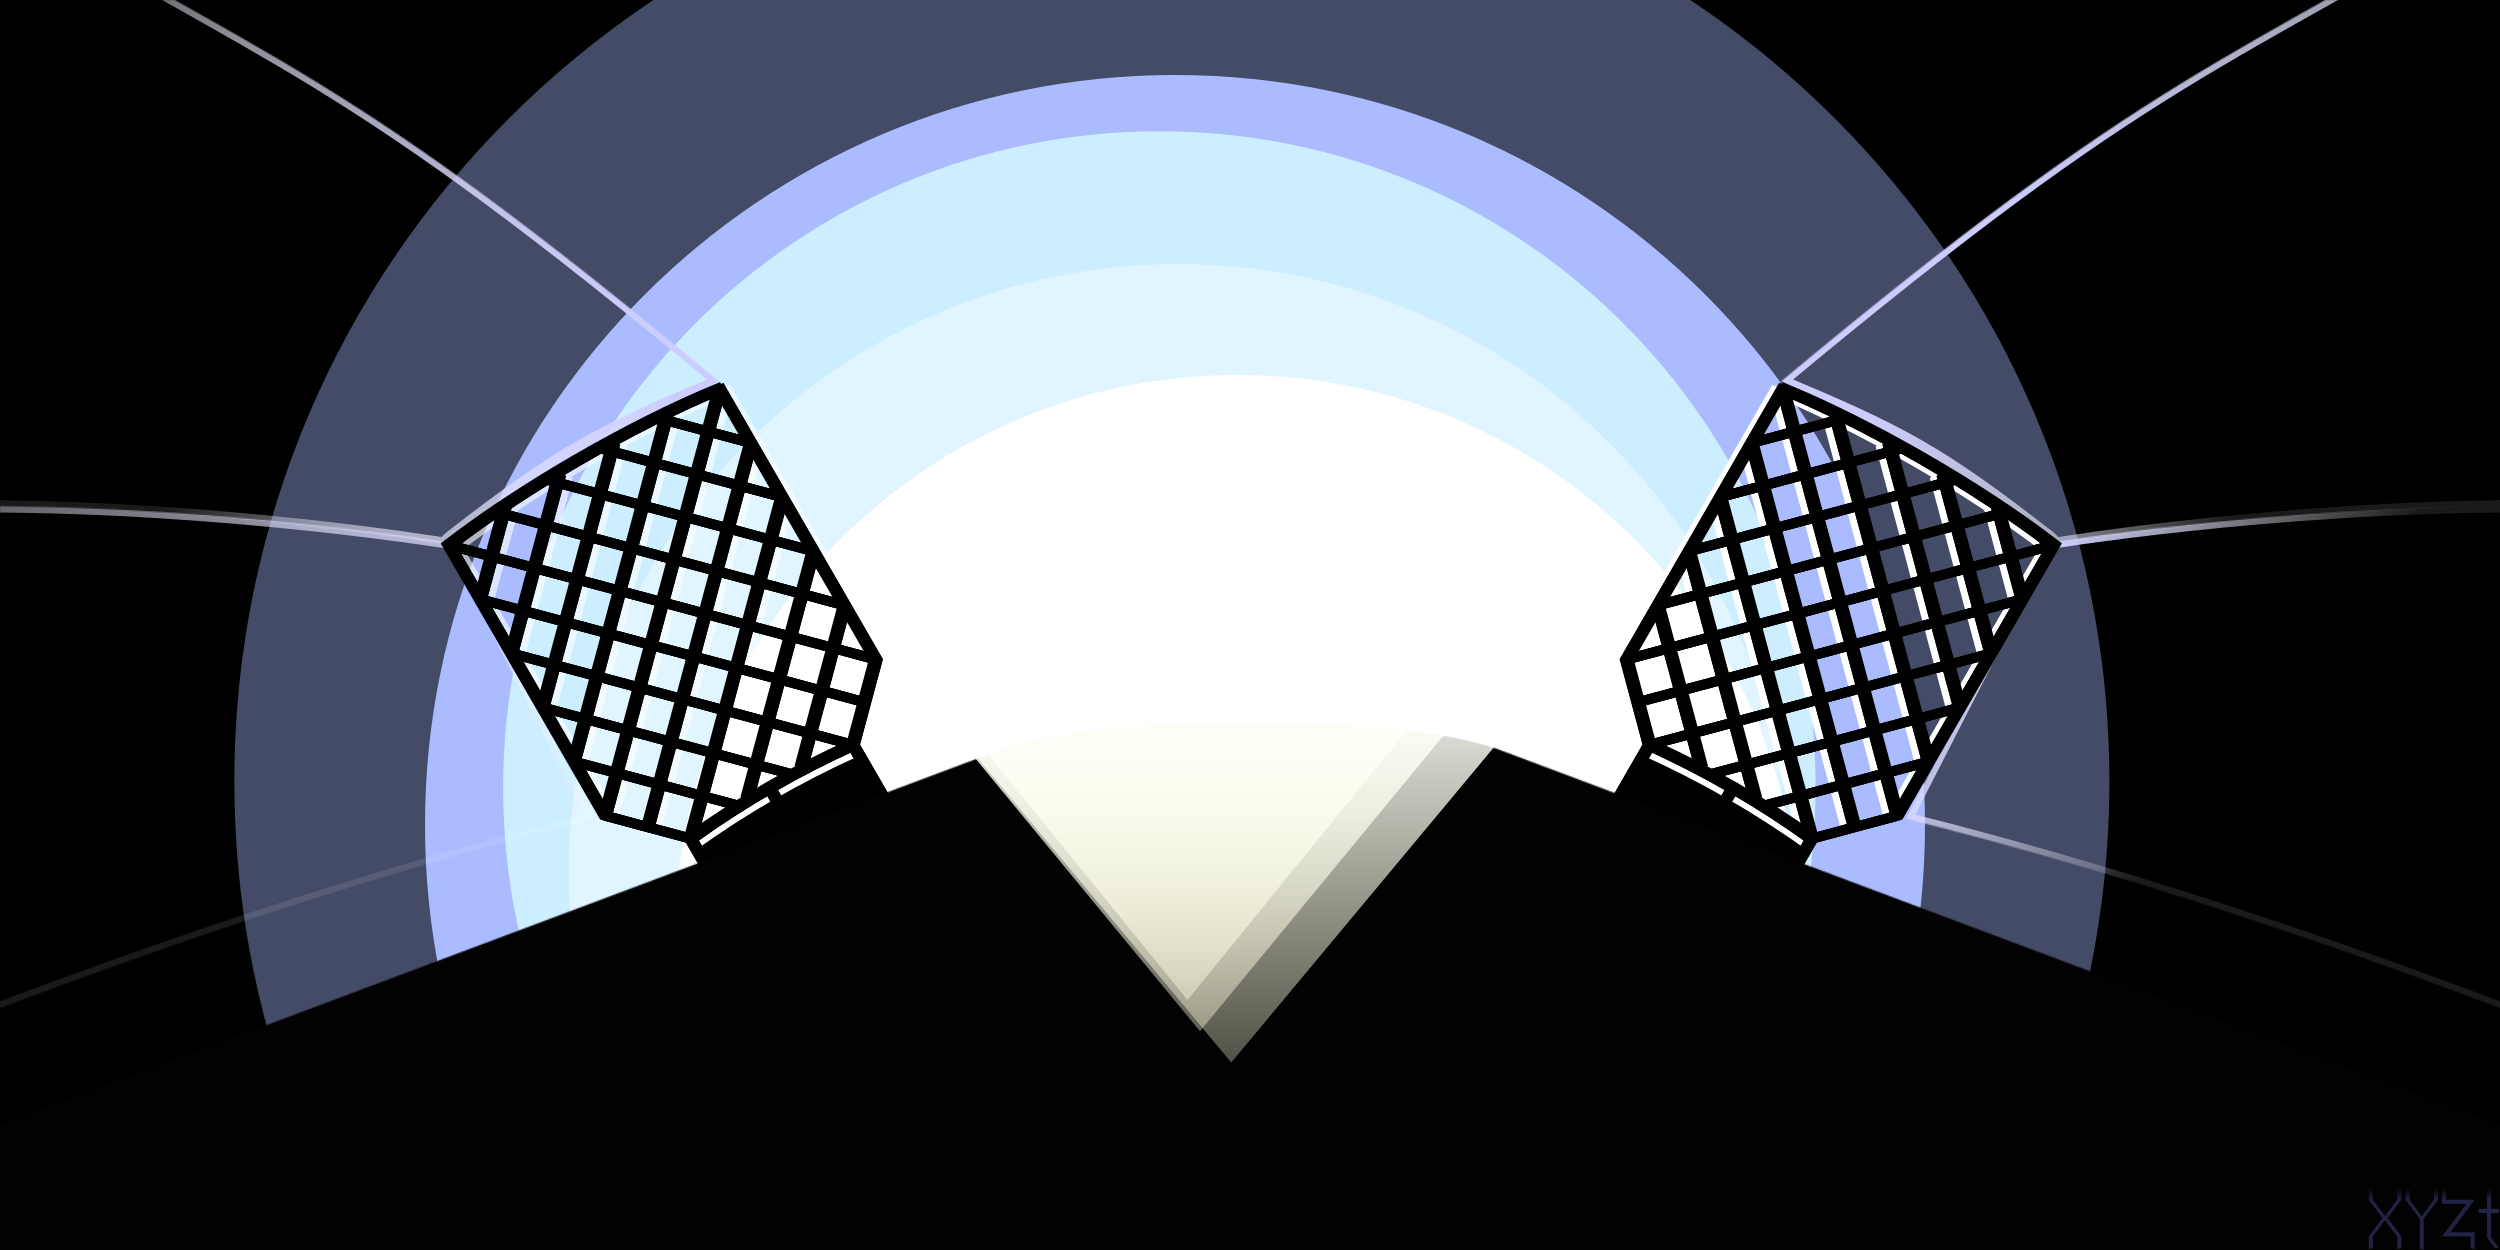 <svg xmlns='http://www.w3.org/2000/svg' xmlns:xlink='http://www.w3.org/1999/xlink' width='2000' height='1000'>
  <defs>
    <linearGradient id='logo' x2='0' y2='1'>
      <stop offset='0'  stop-color='#000'/>
      <stop offset='0.2' stop-color='#224'/>
      <stop offset='1' stop-color='#224'/>
    </linearGradient>
    <linearGradient id='s0' x1='1' y1='1' x2='0' y2='0' gradientTransform='rotate(-60)'>
      <stop offset='0.5'  stop-color='#ccf'/>
      <stop offset='0.8' stop-color='#eef' stop-opacity='0.6'/>
      <stop offset='1' stop-color='#fff' stop-opacity='0.1'/>
    </linearGradient>
    <linearGradient id='s1' x1='0' y1='0' x2='0' y2='1' gradientTransform='rotate(-60)'>
      <stop offset='0.5'  stop-color='#ccf'/>
      <stop offset='0.8' stop-color='#eef' stop-opacity='0.6'/>
      <stop offset='1' stop-color='#fff' stop-opacity='0.1'/>
    </linearGradient>
    <linearGradient id='s2' x1='1' y1='0' x2='0' y2='1' gradientTransform='rotate(-20)'>
      <stop offset='0.2'  stop-color='#ccf'/>
      <stop offset='0.4' stop-color='#eef' stop-opacity='0.5'/>
      <stop offset='0.6' stop-color='#fff' stop-opacity='0.1'/>
    </linearGradient>
    <linearGradient id='s3' x1='0' y1='0' x2='0' y2='1' gradientTransform='rotate(-60)'>
      <stop offset='0.2'  stop-color='#ccf'/>
      <stop offset='0.4' stop-color='#eef' stop-opacity='0.5'/>
      <stop offset='0.6' stop-color='#fff' stop-opacity='0.1'/>
    </linearGradient>
    <linearGradient id='g0' x2='0' y2='1'>
      <stop offset='0'  stop-color='#fff'/>
      <stop offset='0.2' stop-color='#fff'/>
      <stop offset='1' stop-color='#ffc' stop-opacity='0'/>
    </linearGradient>
    <filter id='f0' x='0' y='0' width='100%' height='100%'>
      <feTurbulence type='turbulence' baseFrequency='0.04'
        numOctaves='2' result='turbulence'/>
      <feDisplacementMap in2='turbulence' in='SourceGraphic'
      scale='50' xChannelSelector='R' yChannelSelector='G'/>
      <feGaussianBlur stdDeviation='600' />
    </filter>
    <filter id='f0a' x='0' y='0' width='100%' height='100%'>
      <feTurbulence type='turbulence' baseFrequency='0.3'
        numOctaves='10' result='turbulence'/>
      <feDisplacementMap in2='turbulence' in='SourceGraphic'
      scale='400' xChannelSelector='R' yChannelSelector='G'/>
      <feGaussianBlur stdDeviation='7' />
    </filter>
    <filter id='f0b' x='0' y='0' width='100%' height='100%'>
      <feTurbulence type='turbulence' baseFrequency='0.009'
        numOctaves='10' result='turbulence'/>
      <feDisplacementMap in2='turbulence' in='SourceGraphic'
      scale='300' xChannelSelector='R' yChannelSelector='G'/>
      <feGaussianBlur stdDeviation='30' />
    </filter>
    <filter id='f0b1' x='0' y='0' width='100%' height='100%'>
      <feTurbulence type='turbulence' baseFrequency='0.009'
        numOctaves='10' result='turbulence'/>
      <feDisplacementMap in2='turbulence' in='SourceGraphic'
      scale='300' xChannelSelector='R' yChannelSelector='G'/>
      <feGaussianBlur stdDeviation='20' />
    </filter>
    <filter id='f0b2' x='0' y='0' width='100%' height='100%'>
      <feTurbulence type='turbulence' baseFrequency='0.009'
        numOctaves='10' result='turbulence'/>
      <feDisplacementMap in2='turbulence' in='SourceGraphic'
      scale='300' xChannelSelector='R' yChannelSelector='G'/>
      <feGaussianBlur stdDeviation='30' />
    </filter>
    <filter id='f0c' x='0' y='0' width='100%' height='100%'>
      <feTurbulence type='turbulence' baseFrequency='0.008'
        numOctaves='10' result='turbulence'/>
      <feDisplacementMap in2='turbulence' in='SourceGraphic'
      scale='200' xChannelSelector='R' yChannelSelector='G'/>
      <feGaussianBlur stdDeviation='10' />
    </filter>
    <filter id='sf0' x='0' y='0' width='100%' height='100%'>
      <feGaussianBlur stdDeviation='4' />
    </filter>
    <filter id='sf1' x='0' y='0' width='100%' height='100%'>
      <feGaussianBlur stdDeviation='30' />
    </filter>
    <filter id='f1' x='0' y='0' width='100%' height='100%'>
      <feOffset result='offOut' in='SourceGraphic' dx='0' dy='-20' />
      <feGaussianBlur stdDeviation='40' />
    </filter>
    <filter id='fin0a' x='0' y='0' width='100%' height='100%'>
      <feOffset result='offOut' in='SourceGraphic' dx='6' dy='6' />
      <feGaussianBlur stdDeviation='4' />
    </filter>
    <filter id='fin0b' x='0' y='0' width='100%' height='100%'>
      <feOffset result='offOut' in='SourceGraphic' dx='2' dy='2' />
      <feGaussianBlur stdDeviation='4' />
    </filter>
    <filter id='fin1a' x='0' y='0' width='100%' height='100%'>
      <feOffset result='offOut' in='SourceGraphic' dx='-6' dy='6' />
      <feGaussianBlur stdDeviation='4' />
    </filter>
    <filter id='fin1b' x='0' y='0' width='100%' height='100%'>
      <feOffset result='offOut' in='SourceGraphic' dx='-2' dy='2' />
      <feGaussianBlur stdDeviation='4' />
    </filter>
    <filter id='body' x='0' y='0' width='100%' height='100%'>
      <feGaussianBlur stdDeviation='2' />
    </filter>
    <filter id='body0' x='0' y='0' width='100%' height='100%'>
      <feTurbulence type='turbulence' baseFrequency='0 0.08'
        numOctaves='100' result='turbulence'/>
      <feDisplacementMap in2='turbulence' in='SourceGraphic'
      scale='300' xChannelSelector='B' yChannelSelector='G'/>
      <feGaussianBlur stdDeviation='10' />
    </filter>
    <filter id='body1' x='0' y='0' width='100%' height='100%'>
      <feTurbulence type='turbulence' baseFrequency='0.001 0.08'
        numOctaves='100' result='turbulence'/>
      <feDisplacementMap in2='turbulence' in='SourceGraphic'
      scale='300' xChannelSelector='B' yChannelSelector='G'/>
      <feGaussianBlur stdDeviation='35' />
    </filter>
    <filter id='body2' x='0' y='0' width='100%' height='100%'>
      <feGaussianBlur stdDeviation='120' />
    </filter>
    <filter id='lens' x='0' y='0' width='100%' height='100%'>
      <feGaussianBlur stdDeviation='50' />
    </filter>
    <mask id='m1'>
      <path d='M0 0zM0 1200v-300l800 -300c80 -30 320 -30 400 0l800 300v300z' fill='#fff' filter='url(#body)'/>
    </mask>
  </defs>
  <rect width='2000' height='1000' fill='#000'/>
  <symbol id='flame'>
    <path d='M0 0zM2000 0zM1000 400c165.685 0 300 134.315 300 300c0 165.685 -134.315 300 -300 300c-165.685 0 -300 -134.315 -300 -300c0 -165.685 134.315 -300 300 -300z'/>
  </symbol>
  <mask id='str0'>
    <path d='M360 430l215 -125c-300 -250 -350 -250 -600 -400v500c200 0 380 30 380 30' fill='#fff' filter='url(#sf0)'/>
  </mask>
  <mask id='str1'>
    <path d='M1640 430l-215 -125c300 -250 350 -250 600 -400v500c-200 0 -380 30 -380 30' fill='#fff' filter='url(#sf0)'/>
  </mask>
  <mask id='str2'>
    <path d='M360 430l115 225c-200 50 -400 120 -600 200l110 -450c200 0 380 30 380 30z' fill='#fff' filter='url(#sf0)'/>
  </mask>
  <mask id='str3'>
    <path d='M1640 430l-115 225c200 50 400 120 600 200l-110 -450c-200 0 -380 30 -380 30z' fill='#fff' filter='url(#sf0)'/>
  </mask>
  <path d='M-100 1000h100l800 -340c80 -30 320 -30 400 0l800 340h100zM0 0z' fill='#cef' filter='url(#f1)'/>
  <use xlink:href='#flame' fill='#cef' filter='url(#f0)'/>
  <use xlink:href='#flame' transform='scale(2.5) translate(-625, -450)' fill='#abf' opacity='0.4' filter='url(#f0a)'/>
  <use xlink:href='#flame' transform='scale(2) translate(-530, -370)' fill='#abf' filter='url(#f0b)'/>
  <use xlink:href='#flame' transform='scale(1.75) translate(-470, -340)' fill='#cef' filter='url(#f0b1)'/>
  <use xlink:href='#flame' transform='scale(1.625) translate(-420, -270)' fill='#fff' opacity='0.4' filter='url(#f0b2)'/>
  <use xlink:href='#flame' transform='scale(1.5) translate(-340, -200)' fill='#fff' filter='url(#f0c)'/>
  <path d='M360 430c90 -70 120 -85 215 -125c-300 -250 -350 -250 -600 -400v500c200 0 380 30 380 30z' fill='none' stroke-width='10' stroke='url(#s0)' mask='url(#str0)' filter='url(#sf1)'/>
  <path d='M1640 430c-90 -70 -120 -85 -215 -125c300 -250 350 -250 600 -400v500c-200 0 -380 30 -380 30z' fill='none' stroke-width='10' stroke='url(#s1)' mask='url(#str1)' filter='url(#sf1)'/>
  <path d='M360 430l115 225c-200 50 -400 120 -600 200l110 -450c200 0 380 30 380 30z' fill='none' stroke-width='10' stroke='url(#s2)' mask='url(#str2)' filter='url(#sf1)'/>
  <path d='M1640 430l-115 225c200 50 400 120 600 200l-110 -450c-200 0 -380 30 -380 30z' fill='none' stroke-width='10' stroke='url(#s3)' mask='url(#str3)' filter='url(#sf1)'/>
  <symbol id='gridfin'>
    <path d='M850 0zM1150 200zM875 200c75 -10 175 -10 250 0v250l-50 50v50h-150v-50l-50 -50zM925 500c50 -5 100 -5 150 0v15c-50 -5 -100 -5 -150 0zM875 250 l55 -55zM875 300l105 -105zM875 350l155 -155zM875 400l205 -205zM875 450l250 -250zM900 475l225 -225zM925 500l200 -200zM1125 250 l-55 -55zM1125 300l-105 -105zM1125 350l-155 -155zM1125 400l-205 -205zM1125 450l-250 -250zM1100 475l-225 -225zM1075 500l-200 -200zM875 350l145 145zM875 400l95 95zM1125 350l-145 145zM1125 400l-95 95zM1000 500v15z' fill='none' stroke-width='8'/>
    <path d='M925 515c50 -5 100 -5 150 0v35h-150'/>
  </symbol>
  <use xlink:href='#gridfin' fill='#fff' stroke='#fff' transform='translate(-500,700) rotate(-30)' opacity='0.6' filter='url(#fin0a)'/>
  <use xlink:href='#gridfin' fill='#000' stroke='#000' transform='translate(-500,700) rotate(-30)' filter='url(#fin0b)'/>
  <use xlink:href='#gridfin' fill='#000' stroke='#000' transform='translate(-500,700) rotate(-30)' filter='url(#fin0b)'/>
  <use xlink:href='#gridfin' stroke='#000' transform='translate(-500,700) rotate(-30)'/>
  <use xlink:href='#gridfin' fill='#fff' stroke='#fff' transform='translate(770,-300) rotate(30)' filter='url(#fin1a)'/>
  <use xlink:href='#gridfin' stroke='#000' transform='translate(770,-300) rotate(30)' filter='url(#fin1b)'/>
  <use xlink:href='#gridfin' stroke='#000' transform='translate(770,-300) rotate(30)' filter='url(#fin1b)'/>
  <use xlink:href='#gridfin' stroke='#000' transform='translate(770,-300) rotate(30)'/>
  <g mask='url(#m1)'>
    <rect width='100%' height='100%' fill='#020202'/>
    <path d='M0 500zM2000 1000zM610 400h750l-375 450z' fill='url(#g0)' filter='url(#body2)'/>
    <path d='M0 500zM2000 1000zM610 400h700l-350 425z' fill='url(#g0)' filter='url(#body1)'/>
    <path d='M0 500zM2000 1000zM625 400h650l-325 400z' fill='url(#g0)' filter='url(#body0)'/>
  </g>
  <path d="M0 0h20v60l60 80l60 -80v-60h20v60l-67.5 90l67.5 90v60h-20v-60l-60 -80l-60 80v60h-20v-60l67.5 -90l-67.5 -90v-60zM180 0h20v60l60 80l60 -80v-60h20v60l-70 93.333v150h-20v-150l-70 -93.333 zM360 0h20v60h140l-120 160h120v80h-20v-60h-140l120 -160h-120 zM580 0h20v105h40v20h-40v120l40 53.333h-20l-40 -53.333v-120h-40v-20h40z" transform='translate(1895,950) scale(0.163,0.163)' fill='url(#logo)'/>
</svg>
